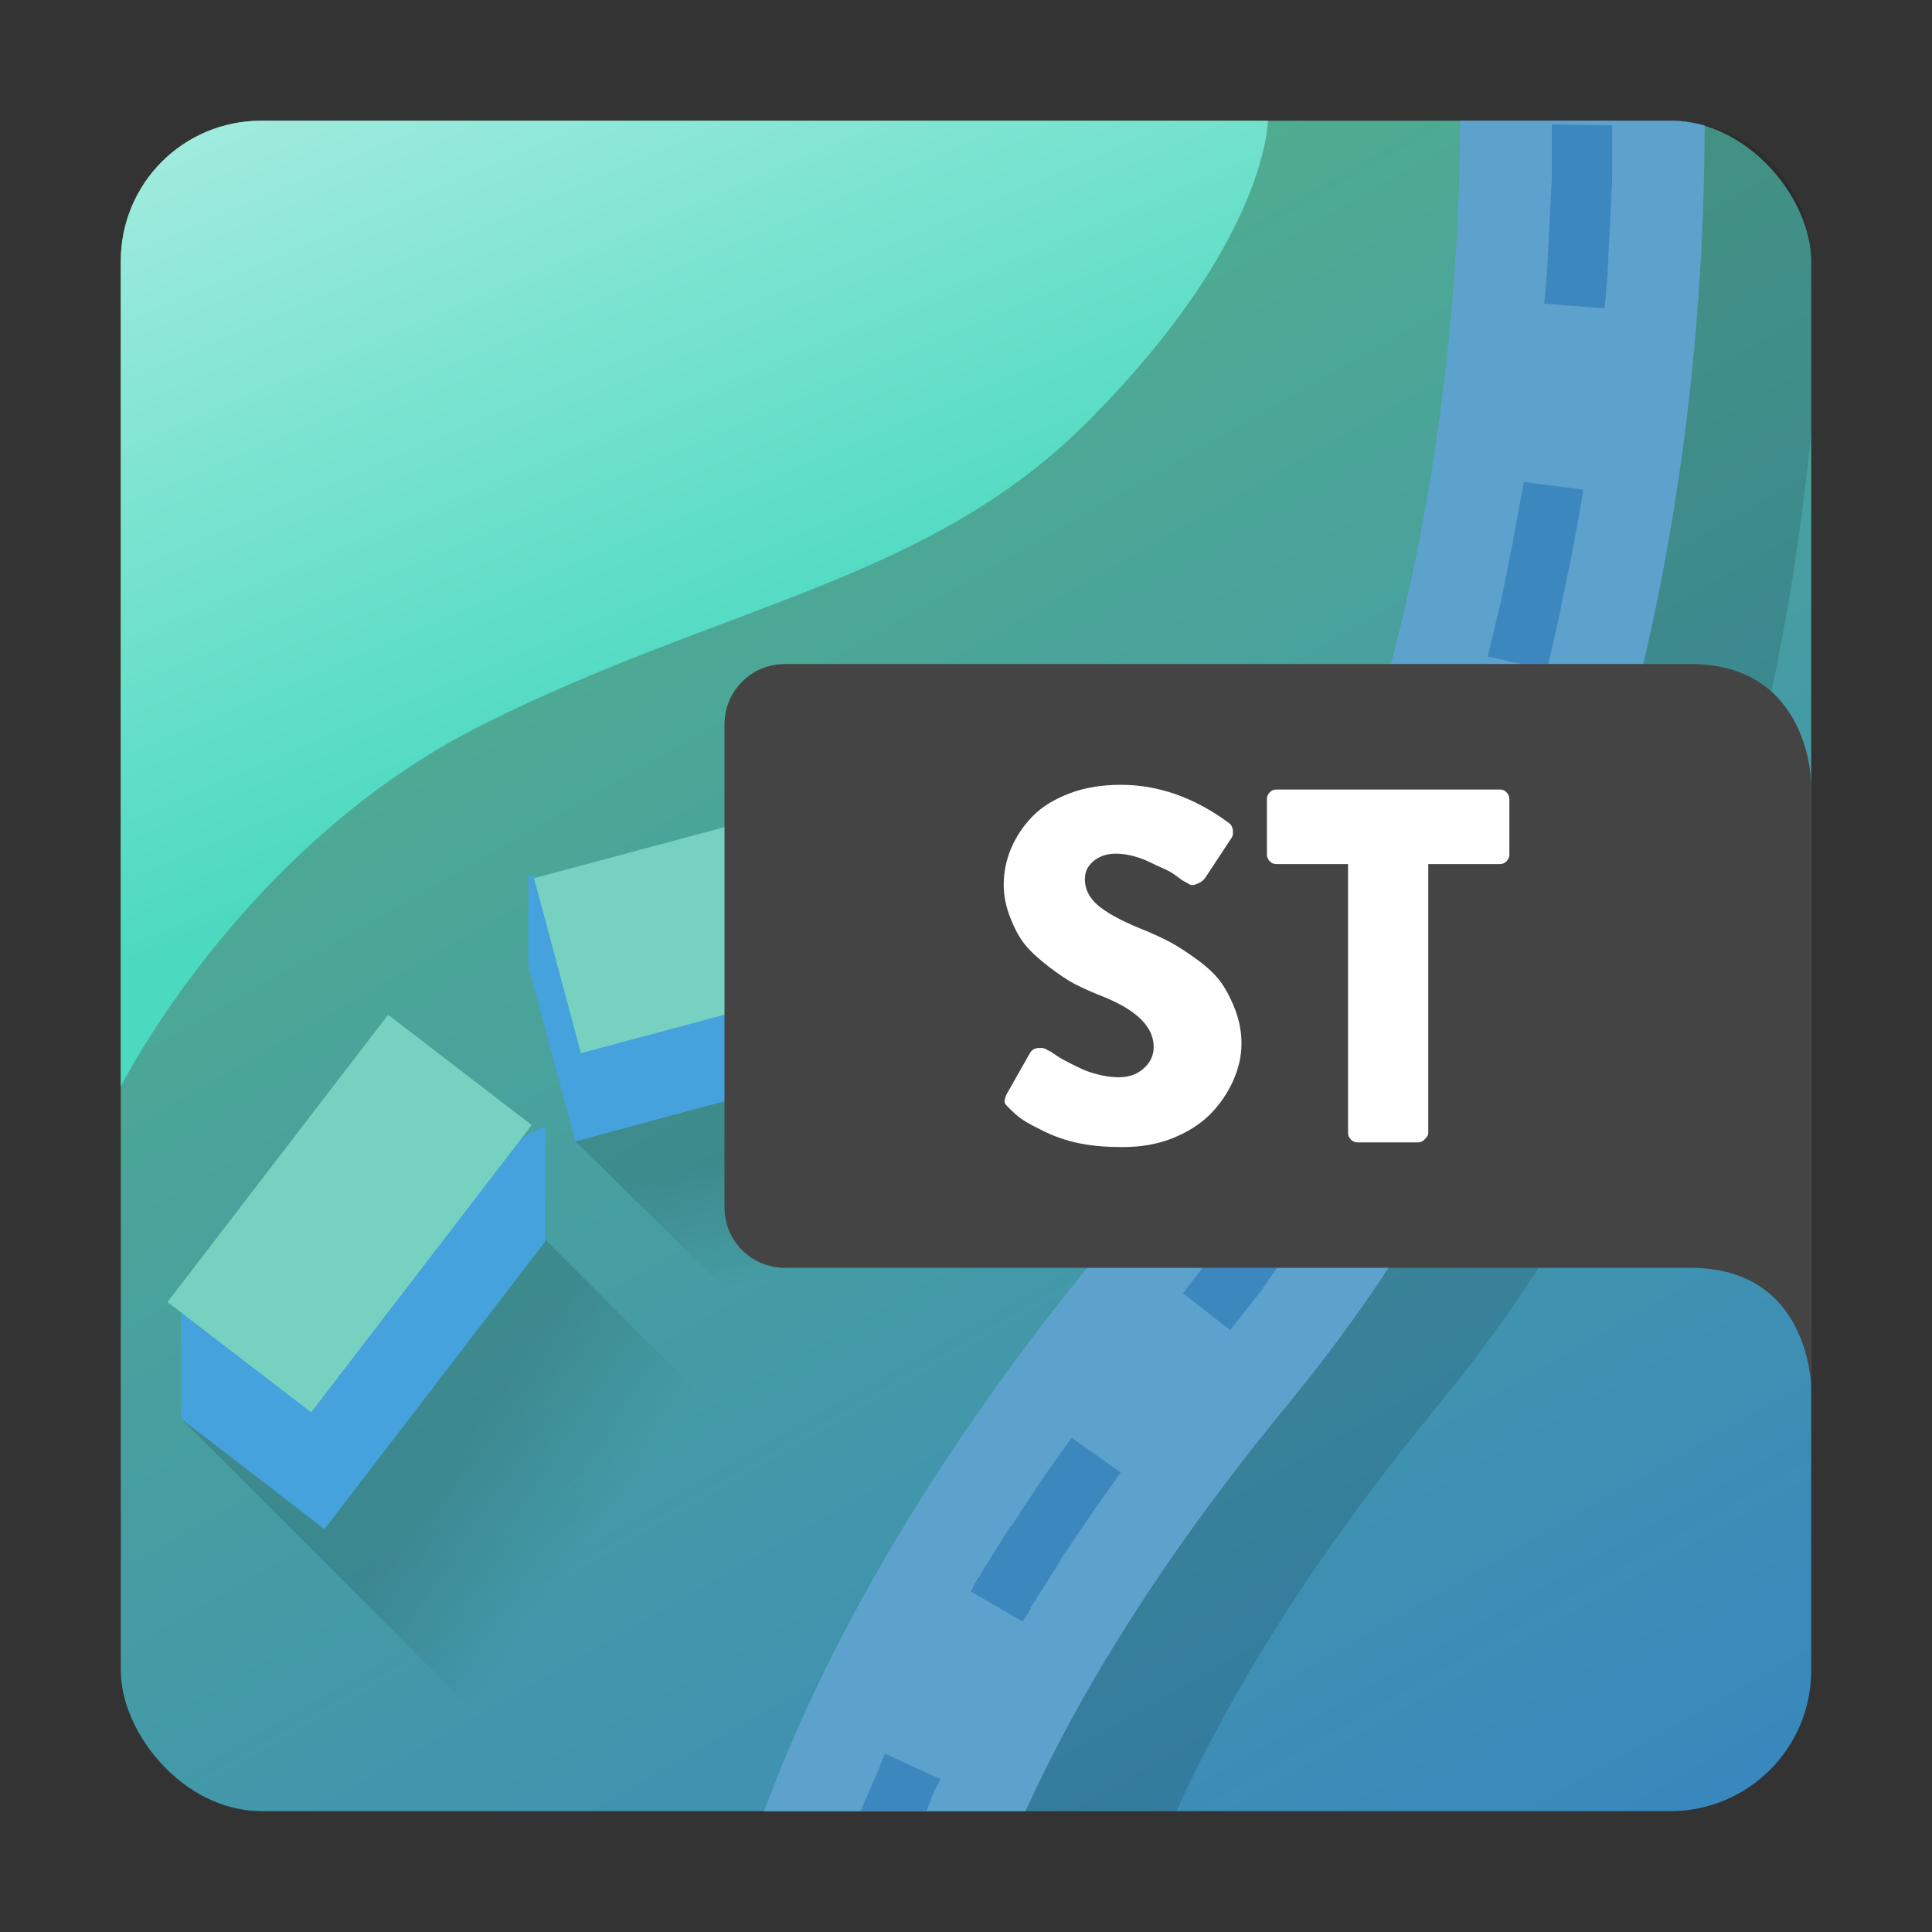 <?xml version="1.0" encoding="UTF-8" standalone="no"?>
<!-- Created with Inkscape (http://www.inkscape.org/) -->

<svg
   xmlns:dc="http://purl.org/dc/elements/1.1/"
   xmlns:cc="http://creativecommons.org/ns#"
   xmlns:rdf="http://www.w3.org/1999/02/22-rdf-syntax-ns#"
   xmlns:svg="http://www.w3.org/2000/svg"
   xmlns="http://www.w3.org/2000/svg"
   xmlns:xlink="http://www.w3.org/1999/xlink"
   xmlns:sodipodi="http://sodipodi.sourceforge.net/DTD/sodipodi-0.dtd"
   xmlns:inkscape="http://www.inkscape.org/namespaces/inkscape"
   width="32"
   height="32"
   id="svg2"
   version="1.1"
   inkscape:version="0.48.4 r9939"
   sodipodi:docname="mapbox-studio-32x32.svg">
  <rect width="100%" height="100%" fill="#333333" stroke="none"/>
  <defs
     id="defs4">
    <linearGradient
       inkscape:collect="always"
       id="linearGradient4087">
      <stop
         style="stop-color:#b3efe4;stop-opacity:1"
         offset="0"
         id="stop4089" />
      <stop
         style="stop-color:#4bd9c0;stop-opacity:1"
         offset="1"
         id="stop4091" />
    </linearGradient>
    <linearGradient
       id="linearGradient4021">
      <stop
         id="stop4023"
         offset="0"
         style="stop-color:#000000;stop-opacity:0;" />
      <stop
         style="stop-color:#000000;stop-opacity:0;"
         offset="0.5"
         id="stop4031" />
      <stop
         id="stop4025"
         offset="1"
         style="stop-color:#000000;stop-opacity:0.376" />
    </linearGradient>
    <linearGradient
       inkscape:collect="always"
       id="linearGradient3875">
      <stop
         style="stop-color:#000000;stop-opacity:0.125"
         offset="0"
         id="stop3877" />
      <stop
         style="stop-color:#000000;stop-opacity:0;"
         offset="1"
         id="stop3879" />
    </linearGradient>
    <linearGradient
       inkscape:collect="always"
       id="linearGradient3793">
      <stop
         style="stop-color:#000000;stop-opacity:0.251"
         offset="0"
         id="stop3795" />
      <stop
         style="stop-color:#000000;stop-opacity:0;"
         offset="1"
         id="stop3797" />
    </linearGradient>
    <linearGradient
       id="linearGradient3785">
      <stop
         id="stop3787"
         offset="0"
         style="stop-color:#3887be;stop-opacity:1;" />
      <stop
         id="stop3789"
         offset="1"
         style="stop-color:#8a8acb;stop-opacity:1" />
    </linearGradient>
    <linearGradient
       inkscape:collect="always"
       id="linearGradient3804">
      <stop
         style="stop-color:#65ade5;stop-opacity:1"
         offset="0"
         id="stop3806" />
      <stop
         style="stop-color:#3f87bf;stop-opacity:0;"
         offset="1"
         id="stop3808" />
    </linearGradient>
    <linearGradient
       id="linearGradient3757">
      <stop
         style="stop-color:#3887be;stop-opacity:1;"
         offset="0"
         id="stop3759" />
      <stop
         style="stop-color:#56b881;stop-opacity:1;"
         offset="1"
         id="stop3761" />
    </linearGradient>
    <linearGradient
       inkscape:collect="always"
       xlink:href="#linearGradient3804"
       id="linearGradient3810"
       x1="-40"
       y1="-1048.362"
       x2="-28"
       y2="-1020.362"
       gradientUnits="userSpaceOnUse" />
    <linearGradient
       inkscape:collect="always"
       xlink:href="#linearGradient3804"
       id="linearGradient3814"
       gradientUnits="userSpaceOnUse"
       x1="-8"
       y1="-1042.362"
       x2="-8"
       y2="-1028.362"
       gradientTransform="translate(0,2038.724)" />
    <linearGradient
       inkscape:collect="always"
       xlink:href="#linearGradient3785"
       id="linearGradient3783"
       x1="8"
       y1="52"
       x2="44"
       y2="52"
       gradientUnits="userSpaceOnUse" />
    <linearGradient
       inkscape:collect="always"
       xlink:href="#linearGradient3793"
       id="linearGradient3799"
       x1="56"
       y1="51"
       x2="56"
       y2="55"
       gradientUnits="userSpaceOnUse" />
    <linearGradient
       inkscape:collect="always"
       id="linearGradient3875-7">
      <stop
         style="stop-color:#000000;stop-opacity:0.125"
         offset="0"
         id="stop3877-4" />
      <stop
         style="stop-color:#000000;stop-opacity:0;"
         offset="1"
         id="stop3879-2" />
    </linearGradient>
    <linearGradient
       gradientTransform="translate(-237,-39)"
       y2="46.993"
       x2="251.955"
       y1="43.924"
       x1="247.611"
       gradientUnits="userSpaceOnUse"
       id="linearGradient3900"
       xlink:href="#linearGradient3875-7"
       inkscape:collect="always" />
    <radialGradient
       inkscape:collect="always"
       xlink:href="#linearGradient4021"
       id="radialGradient3839"
       gradientUnits="userSpaceOnUse"
       gradientTransform="matrix(1.571,0,0,1.429,18.286,432.155)"
       cx="-32"
       cy="-1008.362"
       fx="-32"
       fy="-1008.362"
       r="28" />
    <linearGradient
       inkscape:collect="always"
       xlink:href="#linearGradient3757"
       id="linearGradient3841"
       gradientUnits="userSpaceOnUse"
       gradientTransform="matrix(1.167,0,0,1.167,-69.333,-2210.785)"
       x1="16"
       y1="992.362"
       x2="48"
       y2="1048.362" />
    <linearGradient
       inkscape:collect="always"
       xlink:href="#linearGradient3875-7"
       id="linearGradient3843"
       gradientUnits="userSpaceOnUse"
       gradientTransform="translate(-1,989.862)"
       x1="259.573"
       y1="35.098"
       x2="260.416"
       y2="39.09" />
    <linearGradient
       inkscape:collect="always"
       xlink:href="#linearGradient3875"
       id="linearGradient3845"
       gradientUnits="userSpaceOnUse"
       gradientTransform="translate(-1,989.862)"
       x1="247.611"
       y1="43.924"
       x2="251.955"
       y2="46.993" />
    <linearGradient
       inkscape:collect="always"
       xlink:href="#linearGradient4087"
       id="linearGradient3847"
       gradientUnits="userSpaceOnUse"
       x1="12"
       y1="984.362"
       x2="24"
       y2="1012.362" />
    <radialGradient
       inkscape:collect="always"
       xlink:href="#linearGradient4021"
       id="radialGradient3891"
       gradientUnits="userSpaceOnUse"
       gradientTransform="matrix(1.571,0,0,1.429,18.286,432.155)"
       cx="-32"
       cy="-1008.362"
       fx="-32"
       fy="-1008.362"
       r="28" />
    <linearGradient
       inkscape:collect="always"
       xlink:href="#linearGradient3757"
       id="linearGradient3893"
       gradientUnits="userSpaceOnUse"
       gradientTransform="matrix(1.167,0,0,1.167,-69.333,-2210.785)"
       x1="16"
       y1="992.362"
       x2="48"
       y2="1048.362" />
    <linearGradient
       inkscape:collect="always"
       xlink:href="#linearGradient3875-7"
       id="linearGradient3895"
       gradientUnits="userSpaceOnUse"
       gradientTransform="translate(-1,989.862)"
       x1="259.573"
       y1="35.098"
       x2="260.416"
       y2="39.09" />
    <linearGradient
       inkscape:collect="always"
       xlink:href="#linearGradient3875"
       id="linearGradient3897"
       gradientUnits="userSpaceOnUse"
       gradientTransform="translate(-1,989.862)"
       x1="247.611"
       y1="43.924"
       x2="251.955"
       y2="46.993" />
    <linearGradient
       inkscape:collect="always"
       xlink:href="#linearGradient4087"
       id="linearGradient3899"
       gradientUnits="userSpaceOnUse"
       x1="12"
       y1="984.362"
       x2="24"
       y2="1012.362" />
    <linearGradient
       inkscape:collect="always"
       xlink:href="#linearGradient4087"
       id="linearGradient3906"
       gradientUnits="userSpaceOnUse"
       x1="12"
       y1="984.362"
       x2="24"
       y2="1012.362"
       gradientTransform="matrix(0.286,0,0,0.286,58.857,752.831)" />
    <linearGradient
       inkscape:collect="always"
       xlink:href="#linearGradient3757"
       id="linearGradient3921"
       gradientUnits="userSpaceOnUse"
       gradientTransform="matrix(0.333,0,0,0.333,-78.667,-1384.483)"
       x1="16"
       y1="992.362"
       x2="48"
       y2="1048.362" />
    <radialGradient
       inkscape:collect="always"
       xlink:href="#linearGradient4021"
       id="radialGradient3924"
       gradientUnits="userSpaceOnUse"
       gradientTransform="matrix(0.449,0,0,0.408,-53.633,-629.359)"
       cx="-32"
       cy="-1008.362"
       fx="-32"
       fy="-1008.362"
       r="28" />
    <linearGradient
       inkscape:collect="always"
       xlink:href="#linearGradient3875"
       id="linearGradient3927"
       gradientUnits="userSpaceOnUse"
       gradientTransform="translate(-1,989.862)"
       x1="247.611"
       y1="43.924"
       x2="251.955"
       y2="46.993" />
    <linearGradient
       inkscape:collect="always"
       xlink:href="#linearGradient3875-7"
       id="linearGradient3929"
       gradientUnits="userSpaceOnUse"
       gradientTransform="translate(-1,989.862)"
       x1="259.573"
       y1="35.098"
       x2="260.416"
       y2="39.09" />
  </defs>
  <sodipodi:namedview
     id="base"
     pagecolor="#ffffff"
     bordercolor="#666666"
     borderopacity="1.0"
     inkscape:pageopacity="0.0"
     inkscape:pageshadow="2"
     inkscape:zoom="7.4505806"
     inkscape:cx="42.89443"
     inkscape:cy="9.3207096"
     inkscape:document-units="px"
     inkscape:current-layer="layer1"
     showgrid="false"
     inkscape:snap-bbox="true"
     inkscape:bbox-nodes="true"
     inkscape:object-nodes="true"
     showguides="true"
     inkscape:guide-bbox="true"
     height="4212.99px">
    <inkscape:grid
       type="xygrid"
       id="grid2985"
       empspacing="4"
       visible="true"
       enabled="true"
       snapvisiblegridlinesonly="true"
       spacingx="1px"
       spacingy="1px" />
  </sodipodi:namedview>
  <g
     inkscape:label="Layer 1"
     inkscape:groupmode="layer"
     id="layer1"
     transform="translate(0,-1020.363)">
    <g
       id="g3807"
       transform="matrix(0.5,0,0,0.5,0,526.181)">
      <rect
         y="988.362"
         x="0"
         height="64"
         width="64"
         id="rect3037"
         style="color:#000000;fill:#a7f953;fill-opacity:0;fill-rule:nonzero;stroke:none;stroke-width:1.5;marker:none;visibility:visible;display:inline;overflow:visible;enable-background:accumulate" />
      <rect
         style="color:#000000;fill:url(#radialGradient3839);fill-opacity:1;fill-rule:nonzero;stroke:none;stroke-width:8;marker:none;visibility:visible;display:inline;overflow:visible;enable-background:accumulate"
         id="rect4011"
         width="56"
         height="56"
         x="-60"
         y="-1048.362"
         rx="4.667"
         transform="scale(-1,-1)" />
      <rect
         transform="scale(-1,-1)"
         rx="4.667"
         y="-1048.362"
         x="-60"
         height="56"
         width="56"
         id="rect3892"
         style="color:#000000;fill:url(#linearGradient3841);fill-opacity:1;fill-rule:nonzero;stroke:none;stroke-width:8;marker:none;visibility:visible;display:inline;overflow:visible;enable-background:accumulate" />
      <g
         transform="translate(-232.5,1.5)"
         id="g3954">
        <path
           style="color:#000000;fill:url(#linearGradient3843);fill-opacity:1;fill-rule:nonzero;stroke:none;stroke-width:1.5;marker:none;visibility:visible;display:inline;overflow:visible;enable-background:accumulate"
           d="m 251.562,1024.675 9.688,9.517 8.437,-9.682 -8.609,-8.7 z"
           id="path3883"
           inkscape:connector-curvature="0"
           sodipodi:nodetypes="ccccc" />
        <path
           style="color:#000000;fill:#45a2dd;fill-opacity:1;fill-rule:nonzero;stroke:none;stroke-width:1.5;marker:none;visibility:visible;display:inline;overflow:visible;enable-background:accumulate"
           d="m 250,1015.862 0,3 1.562,5.812 11.594,-3.125 0,-3 z"
           id="rect3868"
           inkscape:connector-curvature="0"
           sodipodi:nodetypes="cccccc" />
        <rect
           transform="matrix(0.966,-0.259,0.259,0.966,0,0)"
           y="1045.965"
           x="-21.444"
           height="6"
           width="12"
           id="rect3866"
           style="color:#000000;fill:#76d1c1;fill-opacity:1;fill-rule:nonzero;stroke:none;stroke-width:1.5;marker:none;visibility:visible;display:inline;overflow:visible;enable-background:accumulate" />
      </g>
      <g
         transform="translate(-226,0)"
         id="g3946">
        <path
           inkscape:connector-curvature="0"
           id="path3864"
           transform="translate(-2,988.362)"
           d="m 280.375,4 c -0.055,9.196 -0.794,25.139 -10.906,37.438 -5.8,7.054 -9.216,13.32 -11.156,18.562 l 8.656,0 c 1.734,-3.807 4.436,-8.298 8.688,-13.469 8.506,-10.345 11.387,-22.42 12.344,-32.25 l 0,-5.625 C 288,6.071 285.929,4 283.344,4 L 280.375,4 z"
           style="font-size:medium;font-style:normal;font-variant:normal;font-weight:normal;font-stretch:normal;text-indent:0;text-align:start;text-decoration:none;line-height:normal;letter-spacing:normal;word-spacing:normal;text-transform:none;direction:ltr;block-progression:tb;writing-mode:lr-tb;text-anchor:start;baseline-shift:baseline;color:#000000;fill:#000000;fill-opacity:0.125;stroke:none;stroke-width:8;marker:none;visibility:visible;display:inline;overflow:visible;enable-background:accumulate;font-family:Sans;-inkscape-font-specification:Sans" />
        <path
           inkscape:connector-curvature="0"
           id="path39"
           transform="translate(-2,988.362)"
           d="m 276.375,4 c -0.055,9.196 -1.794,25.139 -11.906,37.438 -5.8,7.054 -9.216,13.32 -11.156,18.562 l 8.656,0 c 1.734,-3.807 4.436,-8.298 8.688,-13.469 11.777,-14.324 13.794,-32.004 13.812,-42.375 C 284.105,4.066 283.736,4 283.344,4 L 276.375,4 z"
           style="font-size:medium;font-style:normal;font-variant:normal;font-weight:normal;font-stretch:normal;text-indent:0;text-align:start;text-decoration:none;line-height:normal;letter-spacing:normal;word-spacing:normal;text-transform:none;direction:ltr;block-progression:tb;writing-mode:lr-tb;text-anchor:start;baseline-shift:baseline;color:#000000;fill:#5da2cd;fill-opacity:1;stroke:none;stroke-width:8;marker:none;visibility:visible;display:inline;overflow:visible;enable-background:accumulate;font-family:Sans;-inkscape-font-specification:Sans" />
        <path
           style="font-size:medium;font-style:normal;font-variant:normal;font-weight:normal;font-stretch:normal;text-indent:0;text-align:start;text-decoration:none;line-height:normal;letter-spacing:normal;word-spacing:normal;text-transform:none;direction:ltr;block-progression:tb;writing-mode:lr-tb;text-anchor:start;baseline-shift:baseline;color:#000000;fill:#3d87bf;fill-opacity:1;stroke:none;stroke-width:2;marker:none;visibility:visible;display:inline;overflow:visible;enable-background:accumulate;font-family:Sans;-inkscape-font-specification:Sans"
           d="m 277.406,992.487 0,1.719 0,0.062 -0.156,3.062 0,0.031 -0.094,1.062 2,0.156 0.094,-1.094 0,-0.031 0.156,-3.156 0,-0.031 0,-1.75 -2,-0.031 z m -0.938,11.844 0,0.031 0,0.031 -0.344,1.844 0,0.031 -0.375,1.875 0,0.031 -0.469,1.938 1.969,0.438 0.438,-1.938 0,-0.031 0.406,-1.969 0.344,-1.906 0,-0.031 0,-0.031 0,-0.062 -1.969,-0.25 z m -2.875,11.438 -0.094,0.281 0,0.031 -0.75,1.969 -0.031,0.062 -0.812,1.969 -0.031,0.031 -0.5,1.094 1.812,0.844 0.531,-1.125 0,-0.031 0.875,-2.062 0,-0.031 0.781,-2.031 0,-0.031 0.125,-0.344 -1.906,-0.625 z m -5,10.594 -1,1.562 -0.031,0.062 -1.312,1.844 -0.031,0.031 -1.031,1.344 1.562,1.219 1.062,-1.344 0.031,-0.031 0,-0.031 1.375,-1.938 0.031,0 0,-0.031 1.031,-1.594 -1.688,-1.094 z m -7.094,9.625 -0.844,1.188 -0.031,0.031 -1.125,1.719 -0.031,0 -1.031,1.656 0,0.031 -0.031,0 -0.25,0.469 1.719,1 0.281,-0.438 -0.031,0 1.031,-1.625 0,-0.031 1.125,-1.656 0.844,-1.188 -1.625,-1.156 z m -6.188,10.469 -0.156,0.375 0,0.031 -0.594,1.375 0,0.031 -0.031,0.031 -0.031,0.062 2.188,0 0.281,-0.719 0.031,-0.031 0.156,-0.312 -1.844,-0.844 z"
           id="path3906"
           inkscape:connector-curvature="0" />
      </g>
      <g
         transform="translate(-230,0.5)"
         id="g3961">
        <path
           style="color:#000000;fill:url(#linearGradient3845);fill-opacity:1;fill-rule:nonzero;stroke:none;stroke-width:1.5;marker:none;visibility:visible;display:inline;overflow:visible;enable-background:accumulate"
           d="m 236,1034.862 11,11 8,-10 -7,-7"
           id="path3873"
           inkscape:connector-curvature="0"
           sodipodi:nodetypes="cccc" />
        <path
           style="color:#000000;fill:#45a2dd;fill-opacity:1;fill-rule:nonzero;stroke:none;stroke-width:1.5;marker:none;visibility:visible;display:inline;overflow:visible;enable-background:accumulate"
           d="m 236,1031.05 0,3.812 4.75,3.656 7.312,-9.531 0,-3.812 z"
           id="rect3859"
           inkscape:connector-curvature="0"
           sodipodi:nodetypes="cccccc" />
        <rect
           style="color:#000000;fill:#76d1c1;fill-opacity:1;fill-rule:nonzero;stroke:none;stroke-width:1.5;marker:none;visibility:visible;display:inline;overflow:visible;enable-background:accumulate"
           id="rect3857"
           width="12"
           height="6"
           x="-674.312"
           y="814.886"
           transform="matrix(0.609,-0.793,0.793,0.609,0,0)" />
      </g>
      <path
         sodipodi:nodetypes="sscsscs"
         inkscape:connector-curvature="0"
         id="path3971"
         d="M 8.656,992.362 C 6.071,992.362 4,994.433 4,997.018 l 0,27.344 c 0,0 4,-8 12,-12 8,-4 14.73,-4.73 20,-10 6,-6 6,-10 6,-10 z"
         style="color:#000000;fill:url(#linearGradient3847);fill-opacity:1;fill-rule:nonzero;stroke:none;stroke-width:1.5;marker:none;visibility:visible;display:inline;overflow:visible;enable-background:accumulate" />
      <g
         transform="translate(0,-6)"
         id="g4055">
        <path
           sodipodi:nodetypes="ssssscccss"
           inkscape:connector-curvature="0"
           id="rect3939"
           d="m 26,1016.362 c -1.108,0 -2,0.892 -2,2 l 0,16 c 0,1.108 0.892,2 2,2 l 30,0 c 4,0 4,4 4,4 l 0,-4 0,-16 c 0,0 0,-4 -4,-4 z"
           style="color:#000000;fill:#444444;fill-opacity:1;fill-rule:nonzero;stroke:none;stroke-width:1.5;marker:none;visibility:visible;display:inline;overflow:visible;enable-background:accumulate" />
        <g
           id="text3935"
           style="font-size:19.032px;font-style:normal;font-variant:normal;font-weight:bold;font-stretch:normal;text-indent:0;text-align:start;text-decoration:none;line-height:100%;letter-spacing:normal;word-spacing:normal;text-transform:none;direction:ltr;block-progression:tb;writing-mode:lr-tb;text-anchor:start;baseline-shift:baseline;color:#000000;fill:#ffffff;fill-opacity:1;fill-rule:nonzero;stroke:none;stroke-width:2;marker:none;visibility:visible;display:inline;overflow:visible;enable-background:accumulate;font-family:Brandon Grotesque;-inkscape-font-specification:Brandon Grotesque">
          <path
             id="path4096"
             transform="translate(0,994.362)"
             d="m 37.125,26 c -0.619,0 -1.188,0.091 -1.688,0.281 -0.499,0.19 -0.909,0.435 -1.219,0.75 -0.309,0.315 -0.551,0.672 -0.719,1.062 -0.163,0.385 -0.25,0.795 -0.25,1.219 -10e-7,0.385 0.083,0.746 0.219,1.094 0.136,0.347 0.294,0.651 0.5,0.906 0.212,0.255 0.488,0.491 0.781,0.719 0.299,0.223 0.567,0.416 0.844,0.562 0.282,0.146 0.591,0.281 0.906,0.406 1.145,0.451 1.719,1.014 1.719,1.688 -5e-6,0.293 -0.127,0.529 -0.344,0.719 -0.212,0.185 -0.476,0.281 -0.812,0.281 -0.174,0 -0.367,-0.019 -0.562,-0.062 C 36.305,35.581 36.132,35.534 35.969,35.469 35.806,35.404 35.663,35.331 35.5,35.25 c -0.157,-0.081 -0.303,-0.154 -0.406,-0.219 -0.103,-0.065 -0.2,-0.134 -0.281,-0.188 l -0.125,-0.062 c -0.049,-0.047 -0.146,-0.073 -0.281,-0.062 C 34.271,34.724 34.185,34.777 34.125,34.875 l -0.781,1.375 c -0.06,0.125 -0.073,0.227 -0.062,0.281 0.016,0.049 0.069,0.101 0.156,0.188 0.119,0.119 0.253,0.25 0.438,0.375 0.185,0.125 0.446,0.254 0.75,0.406 0.309,0.146 0.68,0.283 1.125,0.375 0.45,0.092 0.933,0.125 1.438,0.125 0.592,0 1.12,-0.086 1.625,-0.281 0.505,-0.201 0.924,-0.461 1.25,-0.781 0.331,-0.326 0.597,-0.718 0.781,-1.125 0.185,-0.412 0.281,-0.816 0.281,-1.25 -8e-6,-0.434 -0.093,-0.839 -0.25,-1.219 C 40.718,32.964 40.535,32.63 40.312,32.375 40.09,32.12 39.8,31.884 39.469,31.656 39.143,31.428 38.854,31.25 38.594,31.125 38.339,31 38.065,30.875 37.75,30.75 37.099,30.484 36.626,30.218 36.344,29.969 36.067,29.719 35.937,29.44 35.938,29.125 c -4e-6,-0.228 0.08,-0.426 0.281,-0.594 0.206,-0.173 0.457,-0.25 0.75,-0.25 0.19,0 0.402,0.029 0.625,0.094 0.223,0.06 0.43,0.152 0.625,0.25 0.195,0.098 0.379,0.163 0.531,0.25 0.152,0.087 0.281,0.194 0.406,0.281 0.13,0.081 0.213,0.115 0.219,0.125 0.076,0.056 0.162,0.049 0.281,0 0.119,-0.049 0.222,-0.121 0.281,-0.219 l 0.844,-1.281 c 0.043,-0.049 0.073,-0.125 0.062,-0.25 C 40.833,27.401 40.78,27.299 40.688,27.25 39.553,26.414 38.368,26 37.125,26 z m 5.156,0.156 c -0.092,0 -0.159,0.029 -0.219,0.094 -0.06,0.06 -0.094,0.132 -0.094,0.219 l 0,1.844 c 0,0.081 0.034,0.154 0.094,0.219 0.06,0.06 0.126,0.094 0.219,0.094 l 2.375,0 0,8.906 c -1e-5,0.081 0.029,0.154 0.094,0.219 0.065,0.065 0.137,0.094 0.219,0.094 l 2,0 c 0.081,0 0.154,-0.029 0.219,-0.094 0.065,-0.065 0.125,-0.138 0.125,-0.219 l 0,-8.906 2.375,0 c 0.092,0 0.159,-0.034 0.219,-0.094 C 49.966,28.466 50,28.393 50,28.312 l 0,-1.844 C 50,26.382 49.966,26.31 49.906,26.25 49.847,26.185 49.78,26.156 49.688,26.156 l -7.406,0 z"
             style="font-size:16.673px;fill:#ffffff;marker:none"
             inkscape:connector-curvature="0" />
        </g>
      </g>
    </g>
  </g>
</svg>
